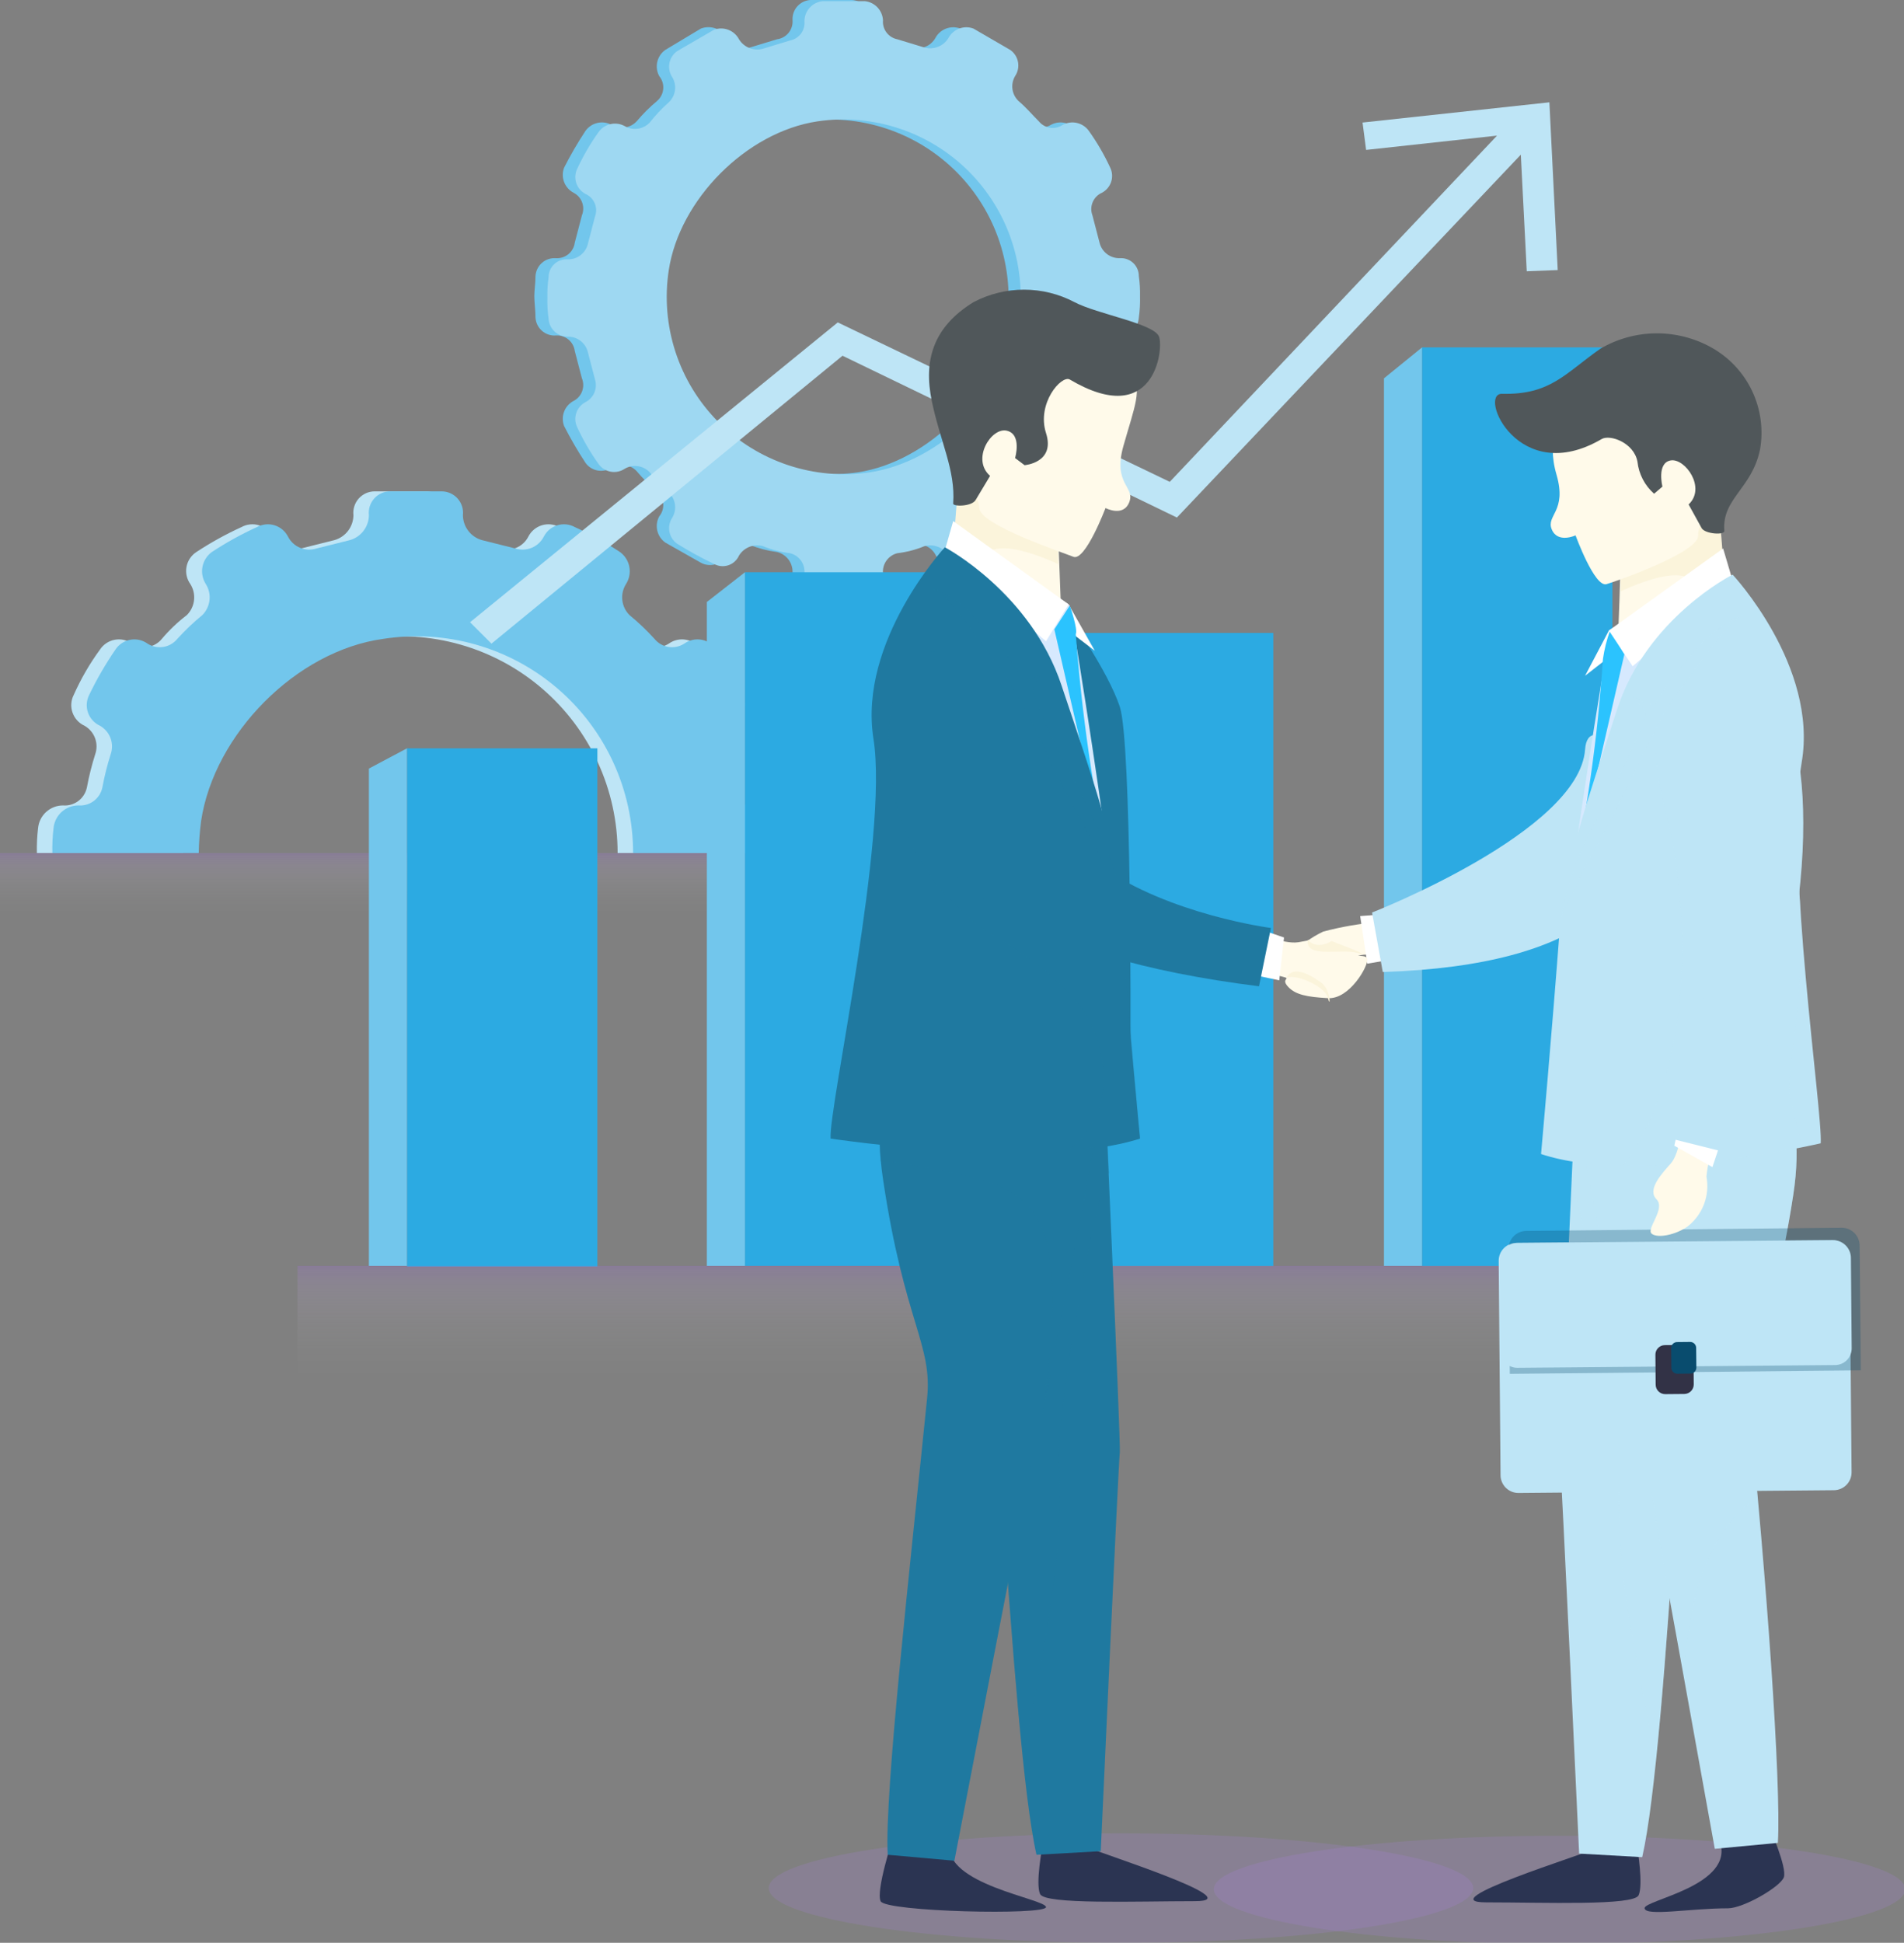 <svg width="197" height="201" viewBox="0 0 197 201" fill="none" xmlns="http://www.w3.org/2000/svg">
<rect x="0" y="0" width="197" height="201" fill="#808080" stroke="none"/>
<g clip-path="url(#clip0_1_10596)">
<path d="M114.506 34.71C114.765 34.727 115.025 34.693 115.27 34.609C115.516 34.525 115.742 34.393 115.936 34.222C116.131 34.05 116.29 33.842 116.403 33.609C116.517 33.376 116.584 33.123 116.599 32.864V28.556C116.584 28.297 116.517 28.044 116.403 27.811C116.29 27.578 116.131 27.37 115.936 27.198C115.742 27.027 115.516 26.895 115.27 26.811C115.025 26.728 114.765 26.693 114.506 26.71C114.027 26.723 113.557 26.572 113.176 26.28C112.795 25.989 112.526 25.576 112.413 25.11C112.283 24.14 112.035 23.189 111.674 22.279C111.537 21.835 111.56 21.358 111.74 20.93C111.92 20.502 112.246 20.151 112.659 19.94C113.109 19.703 113.449 19.302 113.61 18.821C113.77 18.339 113.739 17.814 113.521 17.355C112.898 16.044 112.199 14.77 111.428 13.54C111.13 13.124 110.69 12.831 110.191 12.718C109.692 12.604 109.168 12.678 108.719 12.924C108.31 13.165 107.832 13.259 107.362 13.192C106.892 13.125 106.459 12.9 106.134 12.555C105.499 11.797 104.798 11.097 104.041 10.462C103.695 10.137 103.47 9.704 103.403 9.235C103.336 8.765 103.431 8.286 103.671 7.878C103.959 7.451 104.069 6.929 103.977 6.423C103.885 5.917 103.598 5.467 103.179 5.17L99.362 2.954C98.885 2.776 98.359 2.777 97.883 2.958C97.407 3.14 97.014 3.488 96.776 3.939C96.548 4.336 96.196 4.648 95.773 4.826C95.35 5.004 94.881 5.038 94.437 4.923L91.605 4.062C91.137 4 90.71 3.762 90.413 3.396C90.115 3.029 89.969 2.563 90.004 2.092C90.021 1.834 89.987 1.574 89.903 1.329C89.819 1.084 89.687 0.857 89.516 0.663C89.344 0.468 89.136 0.31 88.903 0.196C88.67 0.082 88.416 0.016 88.158 0H83.848C83.589 0.016 83.336 0.082 83.103 0.196C82.87 0.31 82.662 0.468 82.49 0.663C82.318 0.857 82.187 1.084 82.103 1.329C82.019 1.574 81.985 1.834 82.001 2.092C82.037 2.563 81.891 3.029 81.593 3.396C81.295 3.762 80.869 4 80.401 4.062L77.569 4.923C77.125 5.061 76.647 5.038 76.219 4.858C75.791 4.678 75.441 4.352 75.23 3.939C74.97 3.479 74.554 3.127 74.057 2.946C73.56 2.766 73.016 2.768 72.521 2.954L68.827 5.17C68.411 5.468 68.118 5.908 68.005 6.407C67.892 6.906 67.965 7.429 68.211 7.878C68.519 8.254 68.666 8.737 68.62 9.221C68.573 9.704 68.338 10.151 67.965 10.462C67.207 11.097 66.507 11.797 65.872 12.555C65.547 12.9 65.114 13.125 64.644 13.192C64.174 13.259 63.695 13.165 63.286 12.924C62.838 12.678 62.314 12.604 61.815 12.718C61.316 12.831 60.876 13.124 60.578 13.54C59.767 14.768 59.027 16.042 58.361 17.355C58.183 17.832 58.184 18.358 58.366 18.834C58.547 19.309 58.896 19.703 59.346 19.94C59.756 20.152 60.072 20.509 60.231 20.942C60.391 21.375 60.383 21.852 60.208 22.279L59.469 25.11C59.408 25.578 59.169 26.004 58.803 26.302C58.437 26.599 57.97 26.745 57.499 26.71C57.241 26.693 56.981 26.728 56.736 26.811C56.49 26.895 56.264 27.027 56.069 27.198C55.875 27.37 55.716 27.578 55.602 27.811C55.489 28.044 55.422 28.297 55.406 28.556C55.406 29.295 55.283 30.033 55.283 30.648C55.283 31.264 55.406 32.126 55.406 32.864C55.422 33.123 55.489 33.376 55.602 33.609C55.716 33.842 55.875 34.05 56.069 34.222C56.264 34.393 56.49 34.525 56.736 34.609C56.981 34.693 57.241 34.727 57.499 34.71C57.97 34.675 58.437 34.821 58.803 35.118C59.169 35.416 59.408 35.843 59.469 36.31L60.208 39.142C60.383 39.569 60.391 40.045 60.231 40.478C60.072 40.911 59.756 41.268 59.346 41.48C58.896 41.717 58.547 42.111 58.366 42.587C58.184 43.062 58.183 43.588 58.361 44.065C59.027 45.378 59.767 46.652 60.578 47.881C60.875 48.3 61.325 48.586 61.832 48.678C62.338 48.77 62.86 48.661 63.286 48.373C63.695 48.132 64.174 48.038 64.644 48.105C65.114 48.172 65.547 48.397 65.872 48.742C66.507 49.5 67.207 50.2 67.965 50.835C68.338 51.146 68.573 51.593 68.62 52.077C68.666 52.56 68.519 53.043 68.211 53.419C67.965 53.868 67.892 54.391 68.005 54.89C68.118 55.389 68.411 55.829 68.827 56.127L72.521 58.22C72.754 58.347 73.01 58.425 73.275 58.45C73.539 58.475 73.806 58.447 74.059 58.366C74.312 58.286 74.546 58.155 74.747 57.982C74.948 57.809 75.112 57.596 75.23 57.358C75.441 56.945 75.791 56.619 76.219 56.439C76.647 56.259 77.125 56.236 77.569 56.374C78.479 56.734 79.43 56.982 80.401 57.112C80.867 57.225 81.28 57.494 81.572 57.875C81.863 58.256 82.015 58.725 82.001 59.205C81.985 59.463 82.019 59.723 82.103 59.968C82.187 60.213 82.318 60.44 82.49 60.634C82.662 60.829 82.87 60.987 83.103 61.101C83.336 61.215 83.589 61.281 83.848 61.297H88.158C88.416 61.281 88.67 61.215 88.903 61.101C89.136 60.987 89.344 60.829 89.516 60.634C89.687 60.44 89.819 60.213 89.903 59.968C89.987 59.723 90.021 59.463 90.004 59.205C89.991 58.725 90.143 58.256 90.434 57.875C90.725 57.494 91.139 57.225 91.605 57.112C92.576 56.982 93.526 56.734 94.437 56.374C94.881 56.259 95.35 56.293 95.773 56.471C96.196 56.649 96.548 56.961 96.776 57.358C96.881 57.592 97.033 57.802 97.222 57.974C97.412 58.147 97.636 58.277 97.879 58.358C98.123 58.439 98.38 58.469 98.635 58.445C98.89 58.421 99.138 58.345 99.362 58.22C100.673 57.596 101.948 56.898 103.179 56.127C103.598 55.83 103.885 55.38 103.977 54.874C104.069 54.368 103.959 53.846 103.671 53.419C103.431 53.011 103.336 52.532 103.403 52.062C103.47 51.593 103.695 51.16 104.041 50.835C104.798 50.2 105.499 49.5 106.134 48.742C106.459 48.397 106.892 48.172 107.362 48.105C107.832 48.038 108.31 48.132 108.719 48.373C109.146 48.661 109.668 48.77 110.174 48.678C110.68 48.586 111.13 48.3 111.428 47.881C112.199 46.65 112.898 45.376 113.521 44.065C113.739 43.606 113.77 43.081 113.61 42.599C113.449 42.118 113.109 41.717 112.659 41.48C112.262 41.252 111.95 40.9 111.772 40.477C111.594 40.055 111.56 39.585 111.674 39.142C112.035 38.231 112.283 37.281 112.413 36.31C112.526 35.844 112.795 35.431 113.176 35.14C113.557 34.849 114.027 34.697 114.506 34.71ZM88.773 48.865C85.929 49.278 83.027 49.022 80.299 48.116C77.571 47.211 75.092 45.681 73.06 43.649C71.027 41.617 69.497 39.139 68.591 36.412C67.685 33.685 67.429 30.784 67.842 27.941C68.95 20.678 75.845 13.663 83.233 12.555C86.077 12.142 88.979 12.398 91.707 13.304C94.435 14.209 96.914 15.739 98.946 17.771C100.979 19.803 102.509 22.281 103.415 25.008C104.32 27.735 104.577 30.636 104.164 33.48C103.056 40.742 96.038 47.758 88.773 48.865Z" fill="#72C6EC"/>
<path d="M115.86 34.71C116.362 34.711 116.846 34.521 117.212 34.178C117.578 33.835 117.799 33.365 117.83 32.864C117.933 32.13 117.974 31.389 117.954 30.648C117.97 29.949 117.929 29.249 117.83 28.556C117.831 28.303 117.78 28.052 117.679 27.82C117.579 27.587 117.432 27.378 117.247 27.205C117.062 27.032 116.844 26.898 116.605 26.813C116.367 26.728 116.113 26.693 115.86 26.71C115.381 26.723 114.911 26.572 114.53 26.28C114.149 25.989 113.88 25.576 113.767 25.11L113.029 22.279C112.863 21.837 112.872 21.348 113.056 20.913C113.239 20.478 113.582 20.13 114.014 19.94C114.463 19.703 114.803 19.302 114.964 18.821C115.124 18.339 115.093 17.814 114.875 17.355C114.257 16.017 113.515 14.739 112.659 13.54C112.361 13.124 111.921 12.831 111.422 12.718C110.923 12.604 110.399 12.678 109.95 12.924C109.568 13.181 109.103 13.285 108.648 13.217C108.192 13.148 107.778 12.912 107.488 12.555C106.749 11.816 106.134 11.078 105.395 10.462C105.049 10.137 104.824 9.704 104.757 9.235C104.69 8.765 104.785 8.286 105.025 7.878C105.313 7.451 105.423 6.929 105.331 6.423C105.239 5.917 104.953 5.467 104.533 5.17L100.716 2.954C100.239 2.776 99.713 2.777 99.237 2.958C98.761 3.14 98.368 3.488 98.13 3.939C97.881 4.346 97.507 4.663 97.063 4.84C96.619 5.017 96.13 5.047 95.668 4.923L92.836 4.062C92.391 3.973 91.994 3.723 91.721 3.359C91.448 2.996 91.32 2.545 91.359 2.092C91.333 1.599 91.133 1.131 90.795 0.77C90.457 0.41 90.003 0.181 89.512 0.123H85.079C84.568 0.184 84.097 0.431 83.756 0.817C83.415 1.203 83.229 1.701 83.232 2.216C83.272 2.668 83.142 3.119 82.87 3.482C82.597 3.846 82.2 4.096 81.755 4.185L78.923 5.047C78.461 5.17 77.972 5.141 77.528 4.963C77.084 4.786 76.71 4.47 76.46 4.062C76.223 3.611 75.83 3.263 75.354 3.082C74.878 2.9 74.352 2.899 73.875 3.077L70.058 5.293C69.638 5.59 69.352 6.04 69.26 6.546C69.168 7.052 69.278 7.574 69.565 8.001C69.806 8.41 69.901 8.888 69.834 9.358C69.766 9.827 69.542 10.26 69.196 10.585C68.478 11.222 67.818 11.922 67.226 12.678C66.901 13.023 66.468 13.248 65.998 13.315C65.528 13.382 65.049 13.288 64.64 13.047C64.192 12.801 63.668 12.727 63.169 12.841C62.67 12.954 62.23 13.247 61.932 13.663C61.075 14.863 60.334 16.14 59.715 17.478C59.498 17.937 59.467 18.462 59.627 18.944C59.788 19.425 60.128 19.826 60.577 20.063C61.009 20.253 61.352 20.602 61.535 21.036C61.719 21.471 61.728 21.96 61.562 22.402L60.824 25.233C60.711 25.699 60.442 26.112 60.06 26.403C59.679 26.695 59.21 26.846 58.73 26.833C58.478 26.816 58.224 26.851 57.986 26.936C57.747 27.022 57.529 27.155 57.344 27.328C57.159 27.501 57.012 27.71 56.912 27.943C56.811 28.175 56.76 28.426 56.761 28.679C56.662 29.372 56.62 30.072 56.637 30.772C56.617 31.512 56.658 32.253 56.761 32.987C56.792 33.488 57.013 33.958 57.379 34.301C57.745 34.644 58.229 34.834 58.73 34.834C59.21 34.82 59.679 34.972 60.06 35.263C60.442 35.554 60.711 35.968 60.824 36.434L61.562 39.264C61.7 39.708 61.677 40.186 61.497 40.614C61.317 41.041 60.991 41.392 60.577 41.603C60.128 41.84 59.788 42.241 59.627 42.723C59.467 43.204 59.498 43.729 59.715 44.188C60.334 45.526 61.075 46.804 61.932 48.004C62.23 48.423 62.68 48.709 63.186 48.801C63.692 48.893 64.214 48.784 64.64 48.496C65.049 48.255 65.528 48.161 65.998 48.228C66.468 48.295 66.901 48.52 67.226 48.865C67.818 49.621 68.478 50.321 69.196 50.958C69.542 51.283 69.766 51.716 69.834 52.185C69.901 52.655 69.806 53.134 69.565 53.543C69.278 53.969 69.168 54.491 69.26 54.997C69.352 55.503 69.638 55.953 70.058 56.251C71.289 57.021 72.563 57.719 73.875 58.343C74.099 58.468 74.346 58.544 74.602 58.568C74.857 58.592 75.114 58.562 75.358 58.481C75.601 58.401 75.824 58.27 76.014 58.097C76.204 57.925 76.356 57.715 76.46 57.481C76.71 57.074 77.084 56.758 77.528 56.58C77.972 56.403 78.461 56.373 78.923 56.497C79.828 56.873 80.781 57.121 81.755 57.235C82.21 57.35 82.609 57.625 82.88 58.008C83.151 58.392 83.276 58.86 83.232 59.328C83.229 59.843 83.415 60.341 83.756 60.727C84.097 61.113 84.568 61.359 85.079 61.42H89.512C90.023 61.359 90.494 61.113 90.835 60.727C91.176 60.341 91.362 59.843 91.359 59.328C91.315 58.86 91.44 58.392 91.711 58.008C91.981 57.625 92.381 57.35 92.836 57.235C93.81 57.121 94.763 56.873 95.668 56.497C96.13 56.373 96.619 56.403 97.063 56.58C97.507 56.758 97.881 57.074 98.13 57.481C98.235 57.715 98.387 57.925 98.577 58.097C98.766 58.27 98.99 58.401 99.233 58.481C99.477 58.562 99.734 58.592 99.989 58.568C100.245 58.544 100.492 58.468 100.716 58.343C102.027 57.719 103.302 57.021 104.533 56.251C104.953 55.953 105.239 55.503 105.331 54.997C105.423 54.491 105.313 53.969 105.025 53.543C104.785 53.134 104.69 52.655 104.757 52.185C104.824 51.716 105.049 51.283 105.395 50.958C106.134 50.342 106.749 49.604 107.488 48.865C107.778 48.508 108.192 48.272 108.648 48.203C109.103 48.135 109.568 48.239 109.95 48.496C110.377 48.784 110.899 48.893 111.405 48.801C111.911 48.709 112.361 48.423 112.659 48.004C113.515 46.804 114.257 45.526 114.875 44.188C115.093 43.729 115.124 43.204 114.964 42.723C114.803 42.241 114.463 41.84 114.014 41.603C113.6 41.392 113.274 41.041 113.094 40.614C112.914 40.186 112.891 39.708 113.029 39.264L113.767 36.434C113.88 35.968 114.149 35.554 114.53 35.263C114.911 34.972 115.381 34.82 115.86 34.834V34.71ZM90.004 48.865C87.164 49.284 84.265 49.03 81.541 48.124C78.817 47.219 76.343 45.687 74.319 43.651C72.295 41.616 70.777 39.134 69.887 36.405C68.998 33.677 68.761 30.777 69.196 27.941C70.304 20.678 77.199 13.663 84.587 12.555C87.427 12.136 90.326 12.39 93.05 13.296C95.774 14.201 98.248 15.733 100.272 17.769C102.296 19.804 103.814 22.286 104.704 25.015C105.593 27.743 105.83 30.643 105.395 33.48C104.41 40.742 97.392 47.758 90.004 48.865Z" fill="#9ED8F2"/>
<path d="M76.338 83.329C75.773 83.372 75.213 83.208 74.76 82.868C74.307 82.529 73.993 82.037 73.875 81.483C73.661 80.317 73.373 79.166 73.013 78.037C72.823 77.493 72.829 76.899 73.032 76.359C73.234 75.819 73.62 75.367 74.121 75.083C74.41 74.951 74.668 74.763 74.881 74.528C75.094 74.294 75.258 74.019 75.361 73.72C75.465 73.421 75.507 73.103 75.484 72.788C75.461 72.472 75.375 72.164 75.23 71.882C74.447 70.257 73.541 68.693 72.521 67.205C72.348 66.941 72.123 66.715 71.86 66.54C71.597 66.365 71.301 66.245 70.99 66.188C70.679 66.13 70.36 66.136 70.052 66.205C69.744 66.274 69.453 66.405 69.196 66.59C68.713 66.9 68.131 67.022 67.563 66.931C66.996 66.84 66.481 66.543 66.118 66.097C65.317 65.215 64.453 64.392 63.533 63.636C63.118 63.223 62.855 62.681 62.788 62.1C62.721 61.519 62.853 60.932 63.163 60.435C63.504 59.908 63.631 59.269 63.516 58.651C63.402 58.034 63.055 57.483 62.548 57.112C61.057 56.132 59.493 55.267 57.869 54.527C57.595 54.378 57.294 54.285 56.983 54.254C56.673 54.222 56.359 54.253 56.061 54.345C55.762 54.437 55.485 54.587 55.246 54.788C55.007 54.988 54.81 55.234 54.668 55.512C54.403 56.035 53.959 56.447 53.417 56.673C52.876 56.899 52.271 56.923 51.713 56.743L48.265 55.881C47.701 55.721 47.204 55.383 46.849 54.917C46.494 54.451 46.3 53.882 46.295 53.296C46.33 52.986 46.298 52.671 46.203 52.373C46.107 52.075 45.949 51.801 45.74 51.568C45.531 51.336 45.274 51.15 44.988 51.023C44.702 50.897 44.392 50.833 44.079 50.835H38.785C38.471 50.833 38.162 50.897 37.875 51.023C37.589 51.15 37.333 51.336 37.123 51.568C36.914 51.801 36.756 52.075 36.661 52.373C36.565 52.671 36.533 52.986 36.568 53.296C36.564 53.882 36.369 54.451 36.014 54.917C35.659 55.383 35.162 55.721 34.598 55.881L31.151 56.743C30.592 56.923 29.988 56.899 29.446 56.673C28.904 56.447 28.461 56.035 28.196 55.512C28.053 55.234 27.856 54.988 27.617 54.788C27.378 54.587 27.101 54.437 26.803 54.345C26.504 54.253 26.191 54.222 25.88 54.254C25.57 54.285 25.268 54.378 24.994 54.527C23.371 55.267 21.807 56.132 20.316 57.112C20.052 57.285 19.825 57.51 19.65 57.773C19.475 58.036 19.355 58.332 19.298 58.642C19.24 58.953 19.246 59.272 19.315 59.58C19.384 59.888 19.515 60.179 19.7 60.435C20.01 60.932 20.142 61.519 20.075 62.1C20.008 62.681 19.746 63.223 19.331 63.636C18.382 64.36 17.515 65.186 16.745 66.097C16.382 66.543 15.868 66.84 15.3 66.931C14.732 67.022 14.151 66.9 13.667 66.59C13.411 66.405 13.12 66.274 12.811 66.205C12.503 66.136 12.184 66.13 11.873 66.188C11.563 66.245 11.267 66.365 11.004 66.54C10.741 66.715 10.516 66.941 10.343 67.205C9.277 68.664 8.369 70.232 7.634 71.882C7.489 72.164 7.402 72.472 7.379 72.788C7.357 73.103 7.398 73.421 7.502 73.72C7.606 74.019 7.769 74.294 7.982 74.528C8.195 74.763 8.454 74.951 8.742 75.083C9.244 75.367 9.629 75.819 9.832 76.359C10.034 76.899 10.041 77.493 9.85 78.037C9.491 79.166 9.203 80.317 8.988 81.483C8.871 82.037 8.556 82.529 8.104 82.868C7.651 83.208 7.09 83.372 6.526 83.329C5.881 83.326 5.258 83.565 4.779 83.998C4.301 84.43 4.002 85.026 3.94 85.668C3.838 86.526 3.797 87.389 3.817 88.253H18.961C18.982 87.141 19.064 86.032 19.208 84.93C20.562 75.944 29.058 67.328 38.046 66.097C41.243 65.6 44.511 65.8 47.623 66.685C50.736 67.57 53.62 69.118 56.077 71.224C58.534 73.329 60.505 75.941 61.856 78.881C63.207 81.821 63.905 85.018 63.902 88.253H79.046C79.067 87.389 79.026 86.526 78.923 85.668C78.862 85.026 78.562 84.43 78.084 83.998C77.606 83.565 76.983 83.326 76.338 83.329Z" fill="#BEE5F6"/>
<path d="M77.938 83.329C77.374 83.372 76.813 83.208 76.361 82.868C75.908 82.529 75.593 82.037 75.476 81.483C75.261 80.317 74.973 79.166 74.614 78.037C74.423 77.493 74.43 76.899 74.632 76.359C74.835 75.819 75.221 75.367 75.722 75.083C76.01 74.951 76.269 74.763 76.482 74.528C76.695 74.294 76.858 74.019 76.962 73.72C77.066 73.421 77.107 73.103 77.085 72.788C77.062 72.472 76.975 72.164 76.83 71.882C76.095 70.232 75.187 68.664 74.121 67.205C73.948 66.941 73.723 66.715 73.46 66.54C73.197 66.365 72.901 66.245 72.591 66.188C72.28 66.13 71.961 66.136 71.653 66.205C71.344 66.274 71.053 66.405 70.797 66.59C70.313 66.9 69.732 67.022 69.164 66.931C68.596 66.84 68.082 66.543 67.719 66.097C66.918 65.215 66.054 64.392 65.133 63.636C64.718 63.223 64.456 62.681 64.389 62.1C64.322 61.519 64.454 60.932 64.764 60.435C65.105 59.908 65.231 59.269 65.117 58.651C65.002 58.034 64.656 57.483 64.148 57.112C62.657 56.132 61.093 55.267 59.469 54.527C59.196 54.378 58.894 54.285 58.584 54.254C58.273 54.222 57.96 54.253 57.661 54.345C57.363 54.437 57.086 54.587 56.847 54.788C56.608 54.988 56.411 55.234 56.268 55.512C56.003 56.035 55.56 56.447 55.018 56.673C54.476 56.899 53.872 56.923 53.313 56.743L49.866 55.881C49.302 55.721 48.805 55.383 48.45 54.917C48.095 54.451 47.9 53.882 47.896 53.296C47.931 52.986 47.899 52.671 47.803 52.373C47.708 52.075 47.55 51.801 47.341 51.568C47.131 51.336 46.875 51.15 46.589 51.023C46.302 50.897 45.992 50.833 45.679 50.835H40.385C40.072 50.833 39.762 50.897 39.476 51.023C39.19 51.15 38.933 51.336 38.724 51.568C38.515 51.801 38.357 52.075 38.261 52.373C38.166 52.671 38.134 52.986 38.169 53.296C38.164 53.882 37.97 54.451 37.615 54.917C37.26 55.383 36.763 55.721 36.199 55.881L32.751 56.743C32.193 56.923 31.588 56.899 31.047 56.673C30.505 56.447 30.061 56.035 29.796 55.512C29.654 55.234 29.457 54.988 29.218 54.788C28.979 54.587 28.702 54.437 28.403 54.345C28.105 54.253 27.791 54.222 27.481 54.254C27.17 54.285 26.869 54.378 26.595 54.527C24.971 55.267 23.407 56.132 21.916 57.112C21.409 57.483 21.062 58.034 20.948 58.651C20.833 59.269 20.96 59.908 21.301 60.435C21.611 60.932 21.743 61.519 21.676 62.1C21.609 62.681 21.346 63.223 20.931 63.636C20.011 64.392 19.147 65.215 18.346 66.097C17.983 66.543 17.468 66.84 16.901 66.931C16.333 67.022 15.752 66.9 15.268 66.59C15.011 66.405 14.72 66.274 14.412 66.205C14.104 66.136 13.784 66.13 13.474 66.188C13.163 66.245 12.867 66.365 12.604 66.54C12.341 66.715 12.116 66.941 11.943 67.205C10.923 68.693 10.017 70.257 9.234 71.882C9.089 72.164 9.003 72.472 8.98 72.788C8.957 73.103 8.999 73.421 9.103 73.72C9.206 74.019 9.37 74.294 9.583 74.528C9.796 74.763 10.054 74.951 10.343 75.083C10.844 75.367 11.23 75.819 11.432 76.359C11.635 76.899 11.641 77.493 11.451 78.037C11.091 79.166 10.803 80.317 10.589 81.483C10.471 82.037 10.157 82.529 9.704 82.868C9.251 83.208 8.691 83.372 8.126 83.329C7.481 83.326 6.858 83.565 6.38 83.998C5.902 84.43 5.602 85.026 5.541 85.668C5.438 86.526 5.397 87.389 5.418 88.253H20.562C20.583 87.141 20.665 86.032 20.808 84.93C22.163 75.944 30.658 67.328 39.646 66.097C42.844 65.6 46.111 65.8 49.224 66.685C52.336 67.57 55.22 69.118 57.677 71.224C60.134 73.329 62.106 75.941 63.457 78.881C64.808 81.821 65.506 85.018 65.503 88.253H80.647C80.667 87.389 80.626 86.526 80.524 85.668C80.462 85.026 80.163 84.43 79.685 83.998C79.206 83.565 78.583 83.326 77.938 83.329Z" fill="#72C6EC"/>
<path style="mix-blend-mode:multiply" opacity="0.45" d="M84.218 88.253H0V96.906H84.218V88.253Z" fill="url(#paint0_linear_1_10596)"/>
<path d="M96.776 59.205H77.076V130.964H96.776V59.205Z" fill="#2CAAE2"/>
<path d="M77.076 130.964H73.136V62.282L77.076 59.205V130.964Z" fill="#72C6EC"/>
<path d="M131.744 65.482H112.044V130.976H131.744V65.482Z" fill="#2CAAE2"/>
<path d="M112.044 130.964H108.227V68.682L112.044 65.482V130.964Z" fill="#9ED8F2"/>
<path d="M166.834 35.941H147.134V130.976H166.834V35.941Z" fill="#2CAAE2"/>
<path d="M147.134 130.964H143.194V39.142L147.134 35.941V130.964Z" fill="#72C6EC"/>
<path d="M61.809 77.421H42.109V131.025H61.809V77.421Z" fill="#2CAAE2"/>
<path d="M42.109 130.964H38.169V79.514L42.109 77.421V130.964Z" fill="#72C6EC"/>
<path d="M161.171 27.941L160.309 10.585L140.978 12.678L141.347 15.509L154.891 14.032L121.032 49.85L86.68 33.356L48.634 64.374L50.85 66.59L87.172 36.803L121.771 53.543L157.354 16.001L157.969 28.064L161.171 27.941Z" fill="#BEE5F6"/>
<path style="mix-blend-mode:multiply" opacity="0.45" d="M173.976 130.964H30.781V146.953H173.976V130.964Z" fill="url(#paint1_linear_1_10596)"/>
<g style="mix-blend-mode:multiply" opacity="0.2">
<path d="M197.123 195.461C197.123 198.538 181.117 201.123 161.294 201.123C141.471 201.123 125.587 198.538 125.587 195.461C125.587 192.384 141.594 189.922 161.294 189.922C180.994 189.922 197.123 192.384 197.123 195.461Z" fill="#AA82DF"/>
</g>
<path d="M164.988 191.276H169.42C169.42 191.276 170.036 194.969 169.543 196.077C169.051 197.184 159.816 196.815 153.783 196.815C147.75 196.815 164.126 191.769 164.988 191.276Z" fill="#2B3452"/>
<path d="M175.084 59.574L166.465 65.236L164.002 69.913L175.699 60.805L175.084 59.574Z" fill="white"/>
<path d="M142.579 95.392C140.666 95.557 138.771 95.887 136.915 96.377C135.656 96.971 134.526 97.807 133.591 98.838C133.344 99.577 134.576 98.592 135.191 98.346C135.703 98.175 136.253 98.153 136.777 98.284C137.3 98.415 137.775 98.693 138.146 99.085C138.516 99.577 136.546 100.685 137.161 101.054C137.667 101.174 138.199 101.102 138.654 100.852C139.109 100.601 139.455 100.191 139.624 99.7C140.239 98.223 142.579 98.962 142.579 98.838V95.392Z" fill="#FFFAEA"/>
<path d="M145.534 94.407L140.732 94.776L141.471 99.7L145.78 98.961L145.534 94.407Z" fill="white"/>
<path d="M143.071 100.562L141.963 94.407C141.963 94.407 163.387 86.037 164.002 77.544C164.618 69.052 186.042 99.208 143.071 100.562Z" fill="#BEE5F6"/>
<path d="M167.696 57.604C167.696 57.604 167.45 66.59 167.327 67.082C167.204 67.574 178.408 60.928 178.408 60.928L177.669 51.696L167.696 57.604Z" fill="#FFFAEA"/>
<g style="mix-blend-mode:multiply">
<path d="M167.696 57.604V61.174C174.714 57.974 176.192 59.943 175.576 62.651L178.531 60.928L177.793 51.696L167.696 57.604Z" fill="#FBF4DB"/>
</g>
<path d="M162.894 41.972C161.417 42.957 159.939 45.296 161.047 49.111C162.156 52.927 159.939 53.296 160.555 54.773C161.171 56.25 163.017 55.389 163.017 55.389C163.017 55.389 164.987 60.805 166.219 60.435C167.45 60.066 175.822 57.112 175.699 55.389C175.576 53.666 179.639 48.496 178.039 44.434C176.438 40.372 170.774 36.187 162.894 41.972Z" fill="#FFFAEA"/>
<path d="M165.726 45.419C166.588 44.926 169.051 45.788 169.42 47.758C169.559 49.042 170.174 50.227 171.144 51.081L172.006 50.342C172.006 50.342 171.39 47.881 172.868 47.634C174.345 47.388 176.561 50.465 174.714 52.189L176.069 54.65C176.438 55.266 178.531 55.389 178.408 54.897C178.162 51.573 181.24 50.589 182.102 46.527C182.468 44.456 182.178 42.324 181.273 40.426C180.368 38.528 178.893 36.96 177.054 35.941C175.298 34.967 173.32 34.466 171.312 34.488C169.305 34.509 167.337 35.053 165.603 36.064C161.909 38.649 160.432 40.865 155.384 40.742C152.921 40.742 157.108 50.465 165.726 45.419Z" fill="#50575A"/>
<path d="M183.58 111.393C184.032 117.763 183.237 124.16 181.24 130.225C176.561 144.257 173.853 149.181 173.483 154.72C172.375 171.459 171.267 186.23 169.913 192.138L163.387 191.769C163.387 191.769 161.54 152.012 161.417 151.273C161.294 150.535 163.141 110.408 163.141 110.408L183.58 111.393Z" fill="#BEE5F6"/>
<g style="mix-blend-mode:multiply" opacity="0.3">
<path d="M183.579 111.393L163.14 110.408C163.14 110.408 162.894 115.947 162.648 122.963C163.387 123.086 167.942 145.857 167.573 152.135C167.08 163.213 169.543 171.829 171.267 182.414C172.129 175.152 172.744 165.428 173.483 154.72C173.852 149.181 176.561 144.257 181.24 130.225C183.237 124.16 184.032 117.763 183.579 111.393Z" fill="#BEE5F6"/>
</g>
<path d="M177.916 190.415L183.087 189.061C183.087 189.061 184.934 193.246 184.565 194.23C184.195 195.215 180.378 197.43 178.778 197.43C174.838 197.43 170.282 198.292 170.159 197.43C170.036 196.569 179.639 195.092 177.916 190.415Z" fill="#2B3452"/>
<path d="M182.594 109.178C182.594 109.178 187.15 113.116 185.549 123.579C183.333 138.103 180.501 140.318 180.994 145.857C182.717 162.597 184.318 184.629 183.949 190.661L177.423 191.276C177.423 191.276 169.789 148.811 169.543 148.073C169.297 147.334 163.387 116.563 163.387 116.563L182.594 109.178Z" fill="#BEE5F6"/>
<g style="mix-blend-mode:multiply" opacity="0.3">
<path d="M178.654 157.92C179.529 156.745 180.615 155.744 181.855 154.966C181.609 151.889 181.363 148.811 180.994 145.857C180.501 140.318 183.333 138.103 185.549 123.579C187.15 113.116 182.594 109.178 182.594 109.178L163.387 116.563C163.387 116.563 169.174 147.334 169.543 148.073C169.912 148.811 172.129 161.612 174.222 173.306C174.591 167.89 175.453 162.474 178.654 157.92Z" fill="#BEE5F6"/>
</g>
<path d="M177.916 60.066C174.247 62.015 170.464 63.741 166.588 65.236C164.249 78.775 162.402 92.315 162.402 92.315L178.777 63.389L177.916 60.066Z" fill="#D6E9FE"/>
<path d="M166.588 65.236C166.241 66.192 165.993 67.182 165.849 68.19C165.317 76.308 164.165 84.373 162.402 92.315L168.066 67.697L166.588 65.236Z" fill="#2BC3FE"/>
<path d="M178.285 56.743L166.465 65.236L168.927 68.928L179.27 60.066L178.285 56.743Z" fill="white"/>
<path d="M179.27 59.451C179.27 59.451 188.135 68.928 186.411 78.898C184.687 88.868 188.627 115.332 188.381 118.286C188.381 118.286 169.42 122.717 159.447 119.394C159.447 119.394 160.555 107.085 161.417 95.638C161.909 89.361 164.249 82.837 167.327 73.359C170.405 63.882 179.27 59.451 179.27 59.451Z" fill="#BEE5F6"/>
<g style="mix-blend-mode:multiply" opacity="0.3">
<path d="M161.54 94.9C163.387 90.592 165.726 86.653 166.588 84.93C169.543 79.391 170.898 75.206 174.591 70.282C176.438 67.944 178.778 64.374 180.501 63.513C175.699 65.236 171.267 72.744 171.267 72.744C171.267 72.744 170.898 73.236 169.42 72.252C167.943 71.267 170.282 73.113 170.282 74.098C166.711 83.453 162.771 87.145 161.54 94.9Z" fill="#BEE5F6"/>
</g>
<g style="mix-blend-mode:multiply" opacity="0.3">
<path d="M178.408 94.53C179.27 91.699 171.513 80.991 171.513 78.037C170.897 78.652 172.991 86.53 173.114 87.391C176.807 110.408 168.066 120.378 167.942 120.625C170.906 120.702 173.871 120.537 176.807 120.132C175.33 113.855 173.852 112.87 177.792 108.193C181.732 103.516 176.807 100.315 178.408 94.53Z" fill="#BEE5F6"/>
</g>
<path d="M177.669 124.81H168.681C168.509 124.792 168.336 124.811 168.172 124.865C168.008 124.919 167.857 125.007 167.73 125.123C167.602 125.24 167.5 125.381 167.431 125.539C167.361 125.697 167.326 125.868 167.327 126.04V129.364C167.327 129.723 167.469 130.067 167.723 130.321C167.977 130.575 168.322 130.718 168.681 130.718H177.669C177.847 130.718 178.023 130.683 178.187 130.615C178.352 130.547 178.501 130.447 178.627 130.321C178.753 130.195 178.852 130.046 178.92 129.882C178.989 129.718 179.024 129.542 179.024 129.364V126.164C179.024 125.986 178.989 125.81 178.92 125.645C178.852 125.481 178.753 125.332 178.627 125.206C178.501 125.08 178.352 124.981 178.187 124.913C178.023 124.845 177.847 124.81 177.669 124.81ZM177.546 129.364C177.546 129.527 177.481 129.684 177.366 129.799C177.25 129.914 177.094 129.979 176.93 129.979H169.42C169.174 129.979 168.804 129.733 168.804 129.487V126.656C168.804 126.493 168.869 126.336 168.984 126.221C169.1 126.105 169.257 126.04 169.42 126.04H176.93C177.177 126.04 177.546 126.287 177.546 126.533V129.364Z" fill="#BEE5F6"/>
<path d="M189.521 128.303L156.894 128.588C155.874 128.597 155.054 129.431 155.063 130.45L155.257 152.63C155.266 153.649 156.1 154.469 157.12 154.46L189.746 154.175C190.766 154.166 191.586 153.333 191.577 152.313L191.383 130.134C191.375 129.114 190.541 128.295 189.521 128.303Z" fill="#BEE5F6"/>
<g style="mix-blend-mode:multiply" opacity="0.3">
<path d="M157.79 127.349L190.541 127.021C191.031 127.017 191.502 127.206 191.852 127.549C192.202 127.892 192.401 128.36 192.406 128.849L192.536 141.773L156.214 142.136L156.084 129.212C156.079 128.723 156.269 128.251 156.612 127.901C156.955 127.552 157.423 127.353 157.913 127.348L157.79 127.349Z" fill="#094C6E"/>
</g>
<path d="M156.894 128.589L189.644 128.303C190.133 128.299 190.605 128.49 190.954 128.833C191.304 129.176 191.502 129.644 191.507 130.134L191.588 139.488C191.592 139.945 191.414 140.385 191.094 140.711C190.774 141.037 190.337 141.222 189.88 141.226L157.006 141.513C156.549 141.517 156.109 141.339 155.783 141.019C155.457 140.698 155.272 140.262 155.268 139.805L155.186 130.45C155.182 129.961 155.372 129.49 155.716 129.14C156.059 128.791 156.527 128.592 157.017 128.588L156.894 128.589Z" fill="#BEE5F6"/>
<path d="M174.225 139.147L172.255 139.164C171.711 139.169 171.274 139.614 171.279 140.157L171.306 143.259C171.31 143.803 171.755 144.24 172.299 144.235L174.269 144.218C174.813 144.213 175.25 143.768 175.246 143.225L175.218 140.123C175.214 139.579 174.769 139.142 174.225 139.147Z" fill="#323246"/>
<path d="M174.873 138.835L173.519 138.849C173.179 138.852 172.906 139.131 172.909 139.47L172.93 141.514C172.933 141.854 173.212 142.126 173.552 142.123L174.906 142.109C175.246 142.106 175.519 141.828 175.516 141.488L175.495 139.445C175.492 139.105 175.213 138.832 174.873 138.835Z" fill="#094C6E"/>
<g style="mix-blend-mode:multiply" opacity="0.3">
<path d="M186.288 93.546C186.165 90.592 180.378 80.622 180.378 77.544C179.639 78.283 181.856 86.037 181.979 87.022C185.549 109.916 176.931 120.009 176.808 120.132C180.033 119.814 183.239 119.321 186.411 118.655C185.057 112.378 184.811 114.101 185.549 108.07C186.176 103.255 186.423 98.399 186.288 93.546Z" fill="#BEE5F6"/>
</g>
<path d="M174.099 116.07C174.099 116.07 173.852 119.271 172.867 120.378C171.882 121.486 170.405 123.086 171.39 124.071C172.375 125.056 170.282 127.148 170.897 127.641C171.513 128.133 173.36 127.764 174.591 126.902C175.364 126.306 175.958 125.507 176.305 124.595C176.653 123.683 176.742 122.692 176.561 121.732C176.702 120.233 177.119 118.772 177.792 117.424L174.099 116.07Z" fill="#FFFAEA"/>
<path d="M174.099 114.593L173.237 118.532L177.177 120.748L178.654 116.317L174.099 114.593Z" fill="white"/>
<path d="M171.883 74.837C172.868 72.621 179.27 67.082 183.703 72.252C188.135 77.421 188.135 97.854 178.778 119.271L172.868 117.794C172.868 117.794 177.3 104.623 176.684 96.13C176.069 87.638 169.42 81.114 171.883 74.837Z" fill="#BEE5F6"/>
<g style="mix-blend-mode:multiply" opacity="0.2">
<path d="M115.984 201C136.112 201 152.429 198.465 152.429 195.338C152.429 192.211 136.112 189.676 115.984 189.676C95.856 189.676 79.539 192.211 79.539 195.338C79.539 198.465 95.856 201 115.984 201Z" fill="#AA82DF"/>
</g>
<path d="M110.69 63.882C110.69 63.882 114.63 69.421 115.861 73.113C117.092 76.806 116.969 107.331 116.969 107.331L101.332 70.528L110.69 63.882Z" fill="#1F79A0"/>
<path d="M112.29 191.03H107.857C107.857 191.03 107.119 194.846 107.611 195.953C108.104 197.061 117.584 196.692 123.617 196.692C129.651 196.692 113.152 191.522 112.29 191.03Z" fill="#2B3452"/>
<path d="M101.948 56.866L110.566 62.528L113.275 67.328L101.209 58.097L101.948 56.866Z" fill="white"/>
<path d="M109.458 54.773C109.458 54.773 109.827 64.005 109.827 64.374C109.827 64.743 98.623 58.097 98.623 58.097L99.362 48.865L109.458 54.773Z" fill="#FFFAEA"/>
<g style="mix-blend-mode:multiply">
<path d="M109.458 54.773V58.343C102.317 55.143 100.963 57.235 101.455 59.943L98.5 58.097L99.239 48.865L109.458 54.773Z" fill="#FBF4DB"/>
</g>
<path d="M116.969 38.895C118.323 40.003 117.338 42.219 116.23 46.157C115.122 50.096 117.461 50.342 116.846 51.942C116.23 53.542 114.383 52.558 114.383 52.558C114.383 52.558 112.29 58.097 111.059 57.604C109.827 57.112 101.332 54.281 101.332 52.558C101.332 50.835 97.269 45.542 98.993 41.357C100.716 37.172 108.966 33.11 116.969 38.895Z" fill="#FFFAEA"/>
<path d="M110.689 39.265C109.828 38.772 107.242 41.726 108.227 44.803C109.212 47.881 106.011 48.127 106.011 48.127L105.026 47.388C105.026 47.388 105.765 44.927 104.164 44.557C102.563 44.188 100.47 47.511 102.44 49.235L100.963 51.696C100.593 52.435 98.5 52.435 98.623 52.066C98.87 48.619 97.269 45.665 96.407 41.48C95.545 37.295 96.53 33.849 100.716 31.264C102.329 30.412 104.125 29.967 105.949 29.967C107.773 29.967 109.569 30.412 111.182 31.264C113.521 32.495 119.431 33.48 119.924 34.834C120.416 36.187 119.431 44.434 110.689 39.265Z" fill="#50575A"/>
<path d="M93.329 109.67C92.883 116.13 93.72 122.613 95.791 128.748C100.47 143.149 103.179 148.073 103.548 153.735C104.779 170.844 105.887 185.86 107.242 191.892L113.891 191.522C113.891 191.522 115.737 151.027 115.861 150.288C115.984 149.55 114.137 108.562 114.137 108.562L93.329 109.67Z" fill="#1F79A0"/>
<g style="mix-blend-mode:multiply" opacity="0.3">
<path d="M93.329 109.67L114.137 108.562C114.137 108.562 114.383 114.224 114.752 121.363C113.891 121.486 109.335 144.75 109.581 151.15C110.197 162.474 107.611 171.213 105.887 182.045C105.026 174.66 104.41 164.69 103.548 153.735C103.179 148.073 100.47 143.149 95.791 128.748C93.72 122.613 92.883 116.13 93.329 109.67Z" fill="#1F79A0"/>
</g>
<path d="M98.254 190.661L92.344 190.292C92.344 190.292 90.62 195.584 91.112 196.692C91.605 197.8 108.227 198.169 108.227 197.307C108.227 196.446 97.515 194.969 98.254 190.661Z" fill="#2B3452"/>
<path d="M94.314 107.331C94.314 107.331 89.758 111.393 91.359 121.979C93.575 136.872 96.53 139.088 95.915 144.75C94.191 161.859 91.482 185.737 91.852 191.892L98.746 192.507C98.746 192.507 107.365 147.704 107.611 146.965C107.858 146.227 113.891 114.84 113.891 114.84L94.314 107.331Z" fill="#1F79A0"/>
<g style="mix-blend-mode:multiply" opacity="0.3">
<path d="M92.098 120.132H91.113C90.251 111.024 94.314 107.454 94.314 107.454L113.891 114.963C113.891 114.963 108.843 141.549 107.858 146.35C111.551 121.24 105.641 122.84 92.098 120.132Z" fill="#1F79A0"/>
</g>
<path d="M99.116 57.235C102.87 59.254 106.734 61.062 110.69 62.651C113.029 76.437 114.876 90.222 114.876 90.222L98.254 60.681L99.116 57.235Z" fill="#D6E9FE"/>
<path d="M110.689 62.651C110.689 62.651 111.551 65.113 111.305 65.605C111.925 73.883 113.118 82.109 114.876 90.222L109.089 65.113L110.689 62.651Z" fill="#2BC3FE"/>
<path d="M98.623 53.912L110.566 62.528L108.227 66.344L97.638 57.358L98.623 53.912Z" fill="white"/>
<path d="M97.761 56.62C97.761 56.62 88.773 66.344 90.374 76.437C91.974 86.53 85.695 114.716 85.941 117.794C85.941 117.794 107.734 121.117 117.954 117.794C117.954 117.794 116.722 105.239 115.861 93.546C115.491 87.268 113.029 80.498 109.827 70.898C106.626 61.297 97.761 56.62 97.761 56.62Z" fill="#1F79A0"/>
<g style="mix-blend-mode:multiply" opacity="0.3">
<path d="M110.689 118.901C113.145 118.811 115.583 118.439 117.954 117.794C117.954 117.794 116.846 105.731 115.984 94.284C110.753 92.728 105.951 89.991 101.948 86.284C99.206 83.546 96.919 80.388 95.176 76.929C93.944 74.098 95.545 71.759 93.452 69.298C89.758 77.298 92.467 90.591 103.179 96.992C111.921 102.285 114.014 106.716 114.137 110.901C114.3 112.418 114.068 113.952 113.464 115.354C112.86 116.755 111.905 117.977 110.689 118.901Z" fill="#1F79A0"/>
</g>
<g style="mix-blend-mode:multiply" opacity="0.3">
<path d="M115.861 92.807C113.891 88.376 111.551 84.437 110.566 82.591C107.734 77.052 106.257 72.744 102.44 67.698C100.593 65.359 98.254 61.666 96.407 60.805C101.332 62.528 105.887 70.282 105.887 70.282C105.887 70.282 106.257 70.775 107.734 69.667C107.488 70.405 106.872 70.652 106.872 71.636C110.443 81.114 114.506 84.93 115.861 92.807Z" fill="#1F79A0"/>
</g>
<path d="M129.897 96.377C129.897 96.377 132.729 97.731 134.33 97.484C135.93 97.238 137.777 96.5 138.27 97.977C138.762 99.454 141.348 98.469 141.471 99.208C141.594 99.946 139.624 103.392 137.408 103.269C135.191 103.146 134.083 102.9 133.345 102.162C132.606 101.423 133.221 101.3 133.098 101.177C132.975 101.054 129.035 100.192 129.035 100.192L129.897 96.377Z" fill="#FFFAEA"/>
<path d="M128.543 95.515L132.852 96.992L132.359 101.423L127.681 100.438L128.543 95.515Z" fill="white"/>
<path d="M99.239 67.451C96.776 67.082 91.236 66.713 92.344 77.421C93.822 91.33 106.626 99.085 130.266 102.039L131.498 96.007C131.498 96.007 121.032 94.653 113.891 89.607C106.75 84.56 106.134 68.559 99.239 67.451Z" fill="#1F79A0"/>
<g style="mix-blend-mode:multiply">
<path d="M137.777 97.361C137.777 97.361 136.299 98.346 135.314 97.238C135.068 99.208 138.639 98.1 140.486 98.592C142.332 99.085 137.777 97.361 137.777 97.361Z" fill="#FBF4DB"/>
</g>
<g style="mix-blend-mode:multiply">
<path d="M136.546 101.546C135.807 101.054 133.837 99.7 133.098 101.177C133.96 100.685 137.161 102.039 137.408 103.269C137.654 104.5 137.777 102.285 136.546 101.546Z" fill="#FBF4DB"/>
</g>
</g>
<defs>
<linearGradient id="paint0_linear_1_10596" x1="42.084" y1="96.894" x2="42.084" y2="88.253" gradientUnits="userSpaceOnUse">
<stop stop-color="white" stop-opacity="0"/>
<stop offset="0.29" stop-color="#FDFCFE" stop-opacity="0.01"/>
<stop offset="0.47" stop-color="#F6F1FD" stop-opacity="0.05"/>
<stop offset="0.61" stop-color="#EBE0FA" stop-opacity="0.11"/>
<stop offset="0.74" stop-color="#DBC6F6" stop-opacity="0.2"/>
<stop offset="0.86" stop-color="#C7A6F0" stop-opacity="0.31"/>
<stop offset="0.97" stop-color="#AE7EE9" stop-opacity="0.45"/>
<stop offset="1" stop-color="#A570E7" stop-opacity="0.5"/>
</linearGradient>
<linearGradient id="paint1_linear_1_10596" x1="102.391" y1="146.965" x2="102.391" y2="130.988" gradientUnits="userSpaceOnUse">
<stop stop-color="white" stop-opacity="0"/>
<stop offset="0.29" stop-color="#FDFCFE" stop-opacity="0.01"/>
<stop offset="0.47" stop-color="#F6F1FD" stop-opacity="0.05"/>
<stop offset="0.61" stop-color="#EBE0FA" stop-opacity="0.11"/>
<stop offset="0.74" stop-color="#DBC6F6" stop-opacity="0.2"/>
<stop offset="0.86" stop-color="#C7A6F0" stop-opacity="0.31"/>
<stop offset="0.97" stop-color="#AE7EE9" stop-opacity="0.45"/>
<stop offset="1" stop-color="#A570E7" stop-opacity="0.5"/>
</linearGradient>
<clipPath id="clip0_1_10596">
<rect width="197" height="201" fill="white"/>
</clipPath>
</defs>
</svg>
